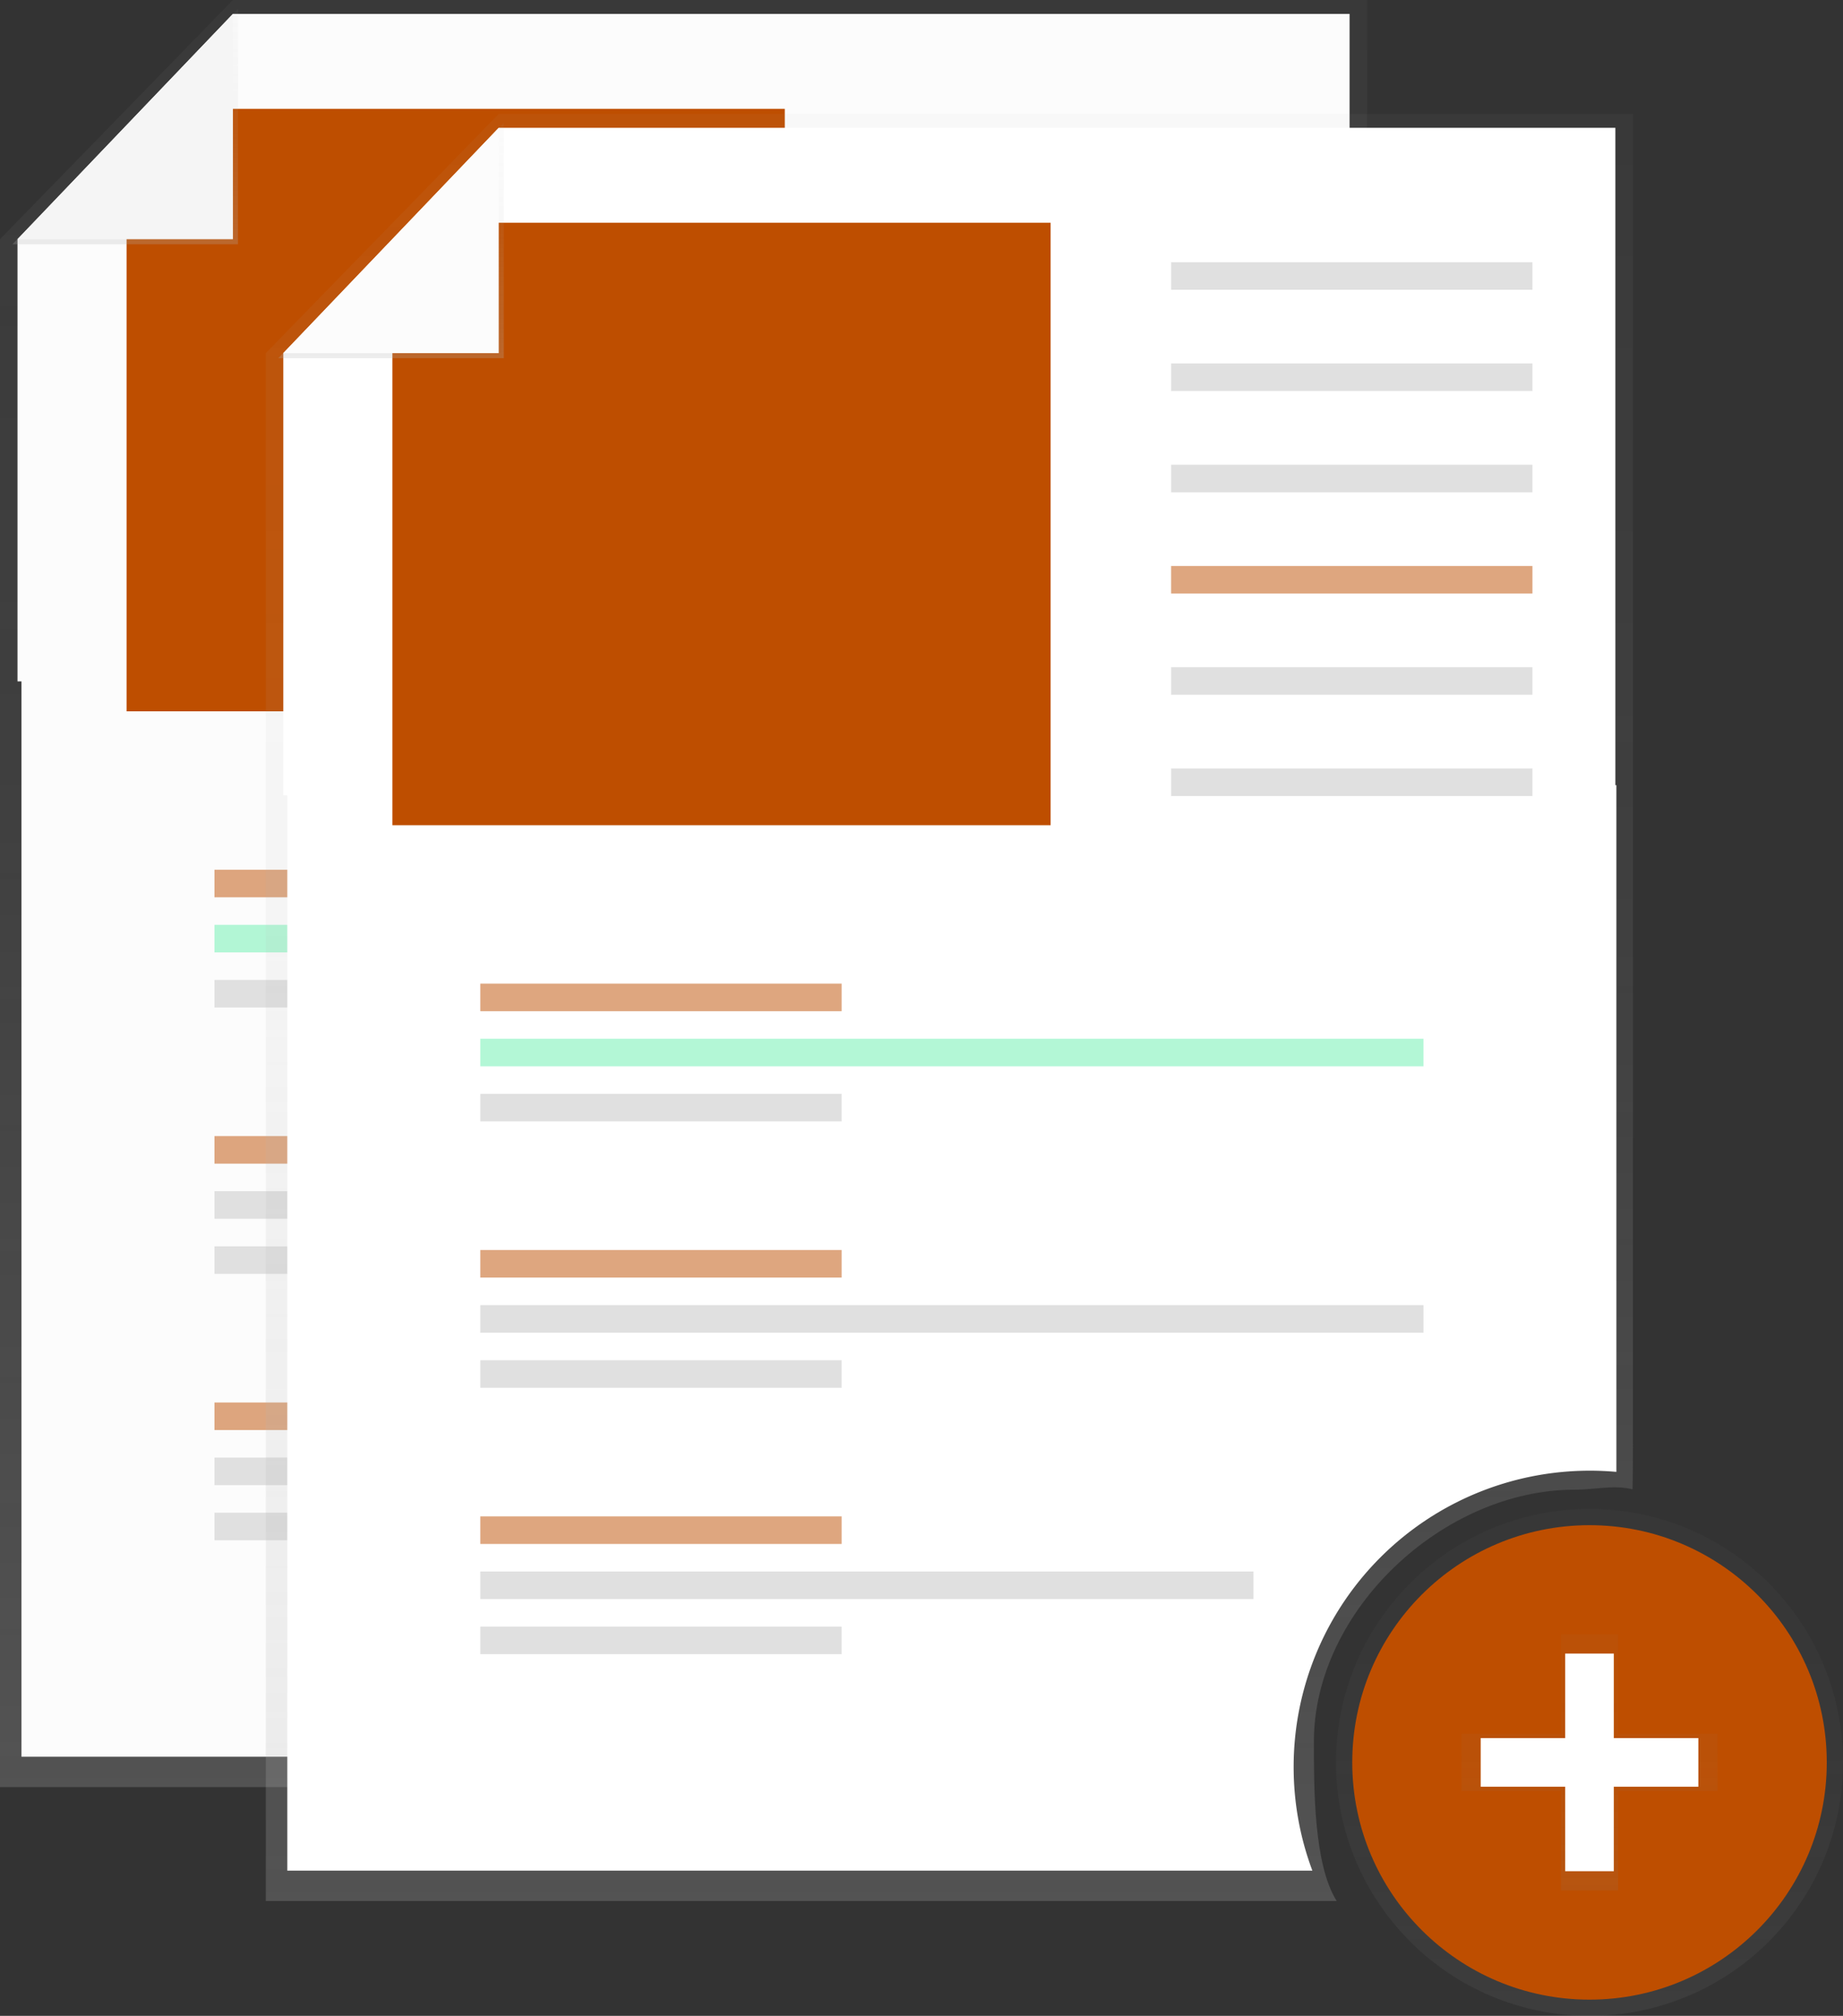 <svg id="72abf1fc-af5c-4a12-adab-83afeedac95e" data-name="Layer 1"
    xmlns="http://www.w3.org/2000/svg"
    xmlns:xlink="http://www.w3.org/1999/xlink" width="728" height="796.38" viewBox="0 0 728 796.38">
    <rect x="0" y="0" width="728" height="796.38" fill="#333333" stroke="none"/>
    <defs>
        <linearGradient id="44dab5fe-2df9-47ba-adb2-140775afca0e" x1="506" y1="757.81" x2="506" y2="51.81" gradientUnits="userSpaceOnUse">
            <stop offset="0" stop-color="#b3b3b3" stop-opacity="0.25"/>
            <stop offset="0.54" stop-color="#b3b3b3" stop-opacity="0.1"/>
            <stop offset="1" stop-color="#b3b3b3" stop-opacity="0.05"/>
        </linearGradient>
        <linearGradient id="b071ddd1-33a6-4512-b8b6-1cee124e019a" x1="49.46" y1="96.5" x2="49.46" y2="3.5" xlink:href="#44dab5fe-2df9-47ba-adb2-140775afca0e"/>
        <linearGradient id="d200849e-56d5-45c5-85eb-e9070e3330a6" x1="627.87" y1="796.38" x2="627.87" y2="596.12" gradientUnits="userSpaceOnUse">
            <stop offset="0" stop-color="gray" stop-opacity="0.25"/>
            <stop offset="0.54" stop-color="gray" stop-opacity="0.12"/>
            <stop offset="1" stop-color="gray" stop-opacity="0.1"/>
        </linearGradient>
        <linearGradient id="39846f9a-c4dd-4a41-91c8-743bb7d77e65" x1="627.87" y1="746.82" x2="627.87" y2="645.68" xlink:href="#d200849e-56d5-45c5-85eb-e9070e3330a6"/>
        <linearGradient id="af8f0828-33b7-4bd6-b50f-ae3d37501acf" x1="611" y1="802.81" x2="611" y2="96.81" xlink:href="#44dab5fe-2df9-47ba-adb2-140775afca0e"/>
        <linearGradient id="152252ce-949a-4e00-886c-6a46b2444b40" x1="154.46" y1="141.5" x2="154.46" y2="48.5" xlink:href="#44dab5fe-2df9-47ba-adb2-140775afca0e"/>
    </defs>
    <title>add file2</title>
    <path d="M650,694.81c0-51.76,51.11-99.48,102.87-99.48,7.93,0,15.62-2,23-.16.1-2.26.16-15.54.16-17.82V51.81H328l-92,94.5v611.5H659C649.9,743.37,650,713.15,650,694.81Z" transform="translate(-236 -51.81)" fill="url(#44dab5fe-2df9-47ba-adb2-140775afca0e)"/>
    <path d="M642,704.81a117,117,0,0,1,117-117c3.53,0,7,.17,10.48.47V317h-525V745.81H649.39A116.74,116.74,0,0,1,642,704.81Z" transform="translate(-236 -51.81)" fill="#fcfcfc"/>
    <polygon points="533.09 269.19 6.91 269.19 6.91 94.5 92 5.5 533.09 5.5 533.09 269.19" fill="#fcfcfc"/>
    <rect x="357.59" y="58.59" width="142.73" height="10.89" fill="#e0e0e0"/>
    <rect x="357.59" y="98.59" width="142.73" height="10.89" fill="#e0e0e0"/>
    <rect x="357.59" y="138.59" width="142.73" height="10.89" fill="#e0e0e0"/>
    <rect x="357.59" y="178.59" width="142.73" height="10.89" fill="#be4e00" opacity="0.5"/>
    <rect x="357.59" y="218.59" width="142.73" height="10.89" fill="#e0e0e0"/>
    <rect x="357.59" y="258.59" width="142.73" height="10.89" fill="#e0e0e0"/>
    <rect x="84.72" y="343.59" width="142.73" height="10.89" fill="#be4e00" opacity="0.5"/>
    <rect x="84.72" y="387.13" width="142.73" height="10.89" fill="#e0e0e0"/>
    <rect x="84.72" y="365.36" width="372.56" height="10.89" fill="#69f0ae" opacity="0.5"/>
    <rect x="84.72" y="448.82" width="142.73" height="10.89" fill="#be4e00" opacity="0.5"/>
    <rect x="84.72" y="492.37" width="142.73" height="10.89" fill="#e0e0e0"/>
    <rect x="84.72" y="470.59" width="372.56" height="10.89" fill="#e0e0e0"/>
    <rect x="84.72" y="554.06" width="142.73" height="10.89" fill="#be4e00" opacity="0.5"/>
    <rect x="84.72" y="597.6" width="142.73" height="10.89" fill="#e0e0e0"/>
    <rect x="84.72" y="575.83" width="305.41" height="10.89" fill="#e0e0e0"/>
    <polygon points="310 281 50 281 50 54 59 43 79.75 43 310 43 310 281" fill="#be4e00"/>
    <polygon points="4.91 96.5 94 96.5 94 3.5 4.91 96.5" fill="url(#b071ddd1-33a6-4512-b8b6-1cee124e019a)"/>
    <polygon points="6.91 94.5 92 94.5 92 5.5 6.91 94.5" fill="#f5f5f5"/>
    <g opacity="0.5">
        <circle cx="627.87" cy="696.25" r="100.13" fill="url(#d200849e-56d5-45c5-85eb-e9070e3330a6)"/>
    </g>
    <circle cx="627.87" cy="696.25" r="93.72" fill="#be4e00"/>
    <g opacity="0.5">
        <polygon points="678.44 684.95 639.16 684.95 639.16 645.68 616.58 645.68 616.58 684.95 577.3 684.95 577.3 707.54 616.58 707.54 616.58 746.82 639.16 746.82 639.16 707.54 678.44 707.54 678.44 684.95" fill="url(#39846f9a-c4dd-4a41-91c8-743bb7d77e65)"/>
    </g>
    <rect x="618.27" y="653.26" width="19.2" height="85.97" fill="#fff"/>
    <rect x="854.27" y="705.07" width="19.2" height="85.97" transform="translate(1375.93 -167.62) rotate(90)" fill="#fff"/>
    <path d="M755,739.81c0-51.76,51.11-99.48,102.87-99.48,7.93,0,15.62-2,23-.16.1-2.26.16-15.54.16-17.82V96.81H433l-92,94.5v611.5H764C754.9,788.37,755,758.15,755,739.81Z" transform="translate(-236 -51.81)" fill="url(#af8f0828-33b7-4bd6-b50f-ae3d37501acf)"/>
    <path d="M747,749.81a117,117,0,0,1,117-117c3.53,0,7,.17,10.48.47V362h-525V790.81H754.39A116.74,116.74,0,0,1,747,749.81Z" transform="translate(-236 -51.81)" fill="#fff"/>
    <polygon points="638.09 314.19 111.91 314.19 111.91 139.5 197 50.5 638.09 50.5 638.09 314.19" fill="#fff"/>
    <rect x="462.59" y="103.59" width="142.73" height="10.89" fill="#e0e0e0"/>
    <rect x="462.59" y="143.59" width="142.73" height="10.89" fill="#e0e0e0"/>
    <rect x="462.59" y="183.59" width="142.73" height="10.89" fill="#e0e0e0"/>
    <rect x="462.59" y="223.59" width="142.73" height="10.89" fill="#be4e00" opacity="0.5"/>
    <rect x="462.59" y="263.59" width="142.73" height="10.89" fill="#e0e0e0"/>
    <rect x="462.59" y="303.59" width="142.73" height="10.89" fill="#e0e0e0"/>
    <rect x="189.72" y="388.59" width="142.73" height="10.89" fill="#be4e00" opacity="0.5"/>
    <rect x="189.72" y="432.13" width="142.73" height="10.89" fill="#e0e0e0"/>
    <rect x="189.72" y="410.36" width="372.56" height="10.89" fill="#69f0ae" opacity="0.5"/>
    <rect x="189.72" y="493.82" width="142.73" height="10.89" fill="#be4e00" opacity="0.5"/>
    <rect x="189.72" y="537.37" width="142.73" height="10.89" fill="#e0e0e0"/>
    <rect x="189.72" y="515.59" width="372.56" height="10.89" fill="#e0e0e0"/>
    <rect x="189.72" y="599.06" width="142.73" height="10.89" fill="#be4e00" opacity="0.5"/>
    <rect x="189.72" y="642.6" width="142.73" height="10.89" fill="#e0e0e0"/>
    <rect x="189.72" y="620.83" width="305.41" height="10.89" fill="#e0e0e0"/>
    <polygon points="415 326 155 326 155 99 164 88 184.75 88 415 88 415 326" fill="#be4e00"/>
    <polygon points="109.91 141.5 199 141.5 199 48.5 109.91 141.5" fill="url(#152252ce-949a-4e00-886c-6a46b2444b40)"/>
    <polygon points="111.91 139.5 197 139.5 197 50.5 111.91 139.5" fill="#fcfcfc"/>
</svg>